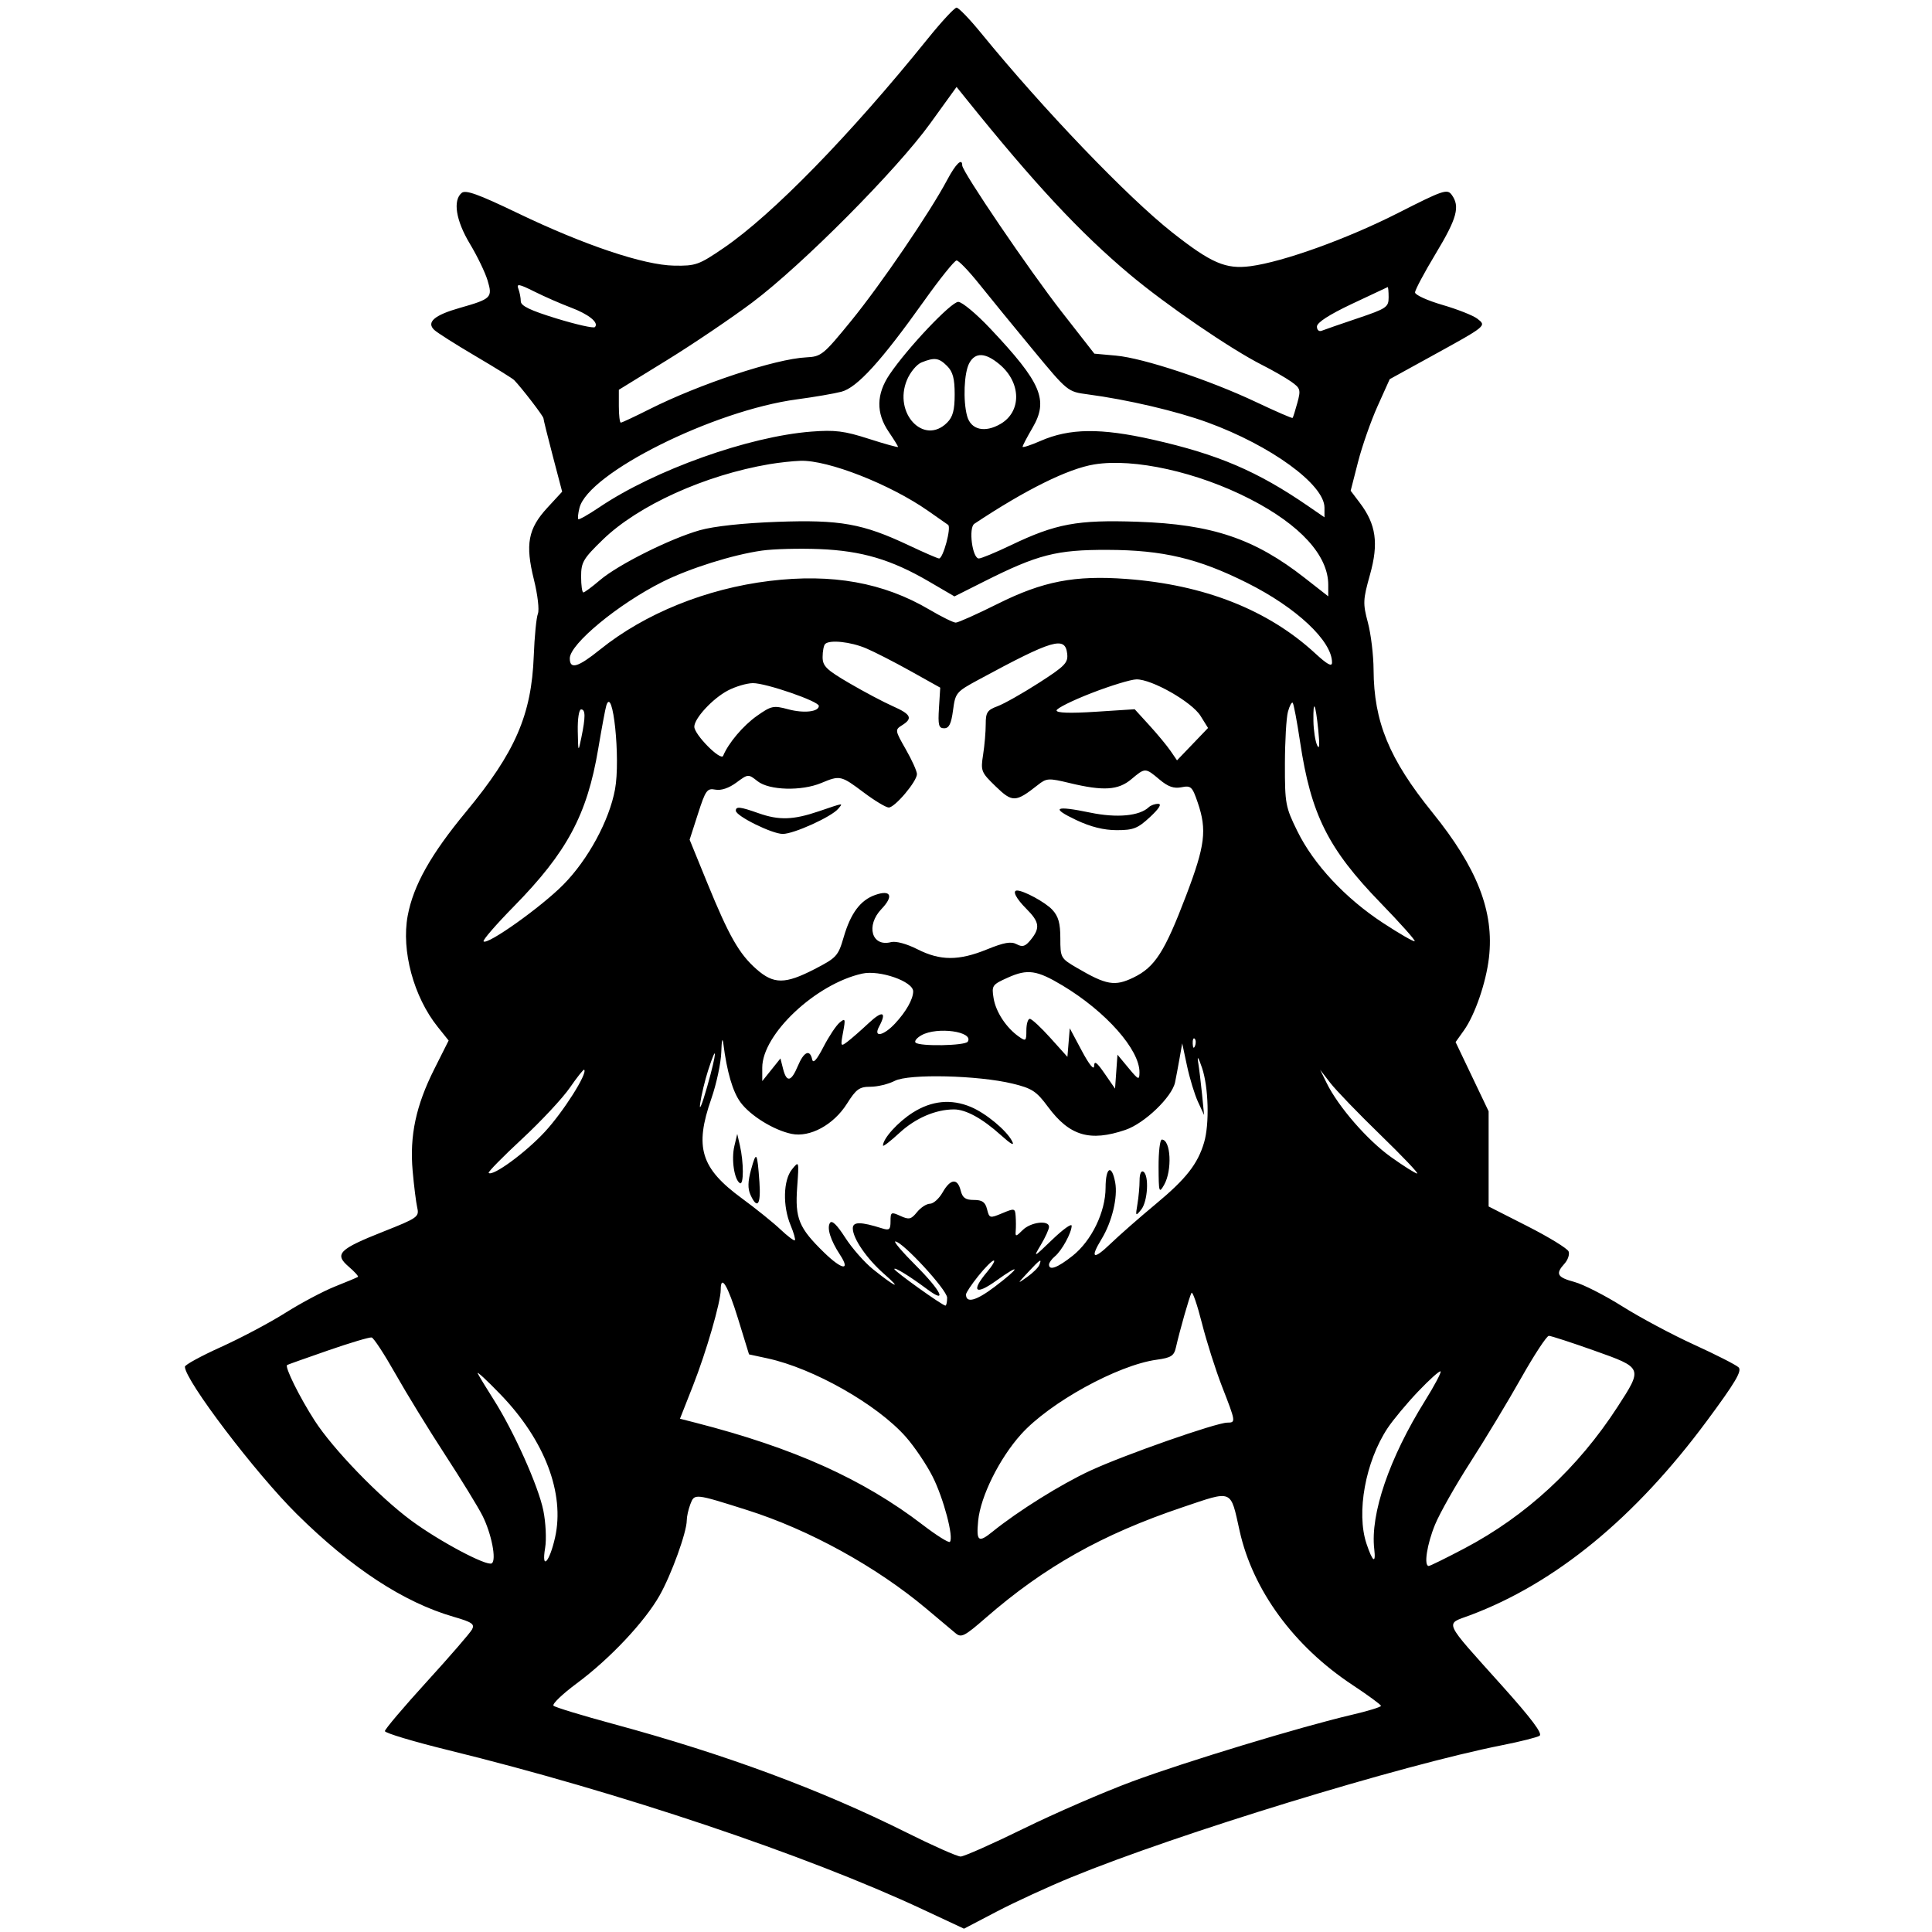 <svg xmlns="http://www.w3.org/2000/svg" width="512" height="512" viewBox="0 0 512 512" version="1.1">
	<path d="M 245.862 10.265 C 225.273 35.809, 204.708 56.891, 191.761 65.728 C 185.203 70.204, 184.389 70.494, 178.635 70.396 C 170.611 70.259, 154.807 64.949, 137.141 56.454 C 126.784 51.473, 123.400 50.253, 122.355 51.120 C 119.958 53.110, 120.821 58.461, 124.534 64.627 C 126.478 67.855, 128.585 72.219, 129.216 74.326 C 130.579 78.877, 130.242 79.208, 121.767 81.621 C 115.092 83.522, 112.933 85.402, 115.086 87.436 C 115.864 88.171, 120.775 91.287, 126 94.361 C 131.225 97.435, 135.837 100.299, 136.249 100.725 C 138.312 102.861, 144.002 110.272, 144.019 110.845 C 144.029 111.205, 145.149 115.731, 146.507 120.901 L 148.976 130.302 145.050 134.561 C 139.931 140.115, 139.161 144.240, 141.494 153.608 C 142.489 157.602, 142.957 161.631, 142.546 162.655 C 142.139 163.670, 141.646 168.706, 141.451 173.847 C 140.859 189.452, 136.544 199.379, 123.510 215.126 C 114.155 226.429, 109.543 234.644, 108.045 242.675 C 106.318 251.935, 109.617 264.159, 115.992 272.125 L 118.893 275.750 115.098 283.304 C 110.223 293.009, 108.530 300.957, 109.354 310.277 C 109.705 314.250, 110.254 318.648, 110.574 320.050 C 111.127 322.471, 110.673 322.792, 101.648 326.364 C 89.799 331.054, 88.525 332.335, 92.398 335.666 C 93.956 337.006, 95.066 338.229, 94.865 338.383 C 94.664 338.537, 91.944 339.679, 88.820 340.919 C 85.697 342.160, 79.769 345.304, 75.649 347.906 C 71.528 350.508, 63.846 354.585, 58.578 356.965 C 53.310 359.345, 49 361.698, 49 362.194 C 49 365.773, 67.723 390.423, 78.661 401.244 C 93.182 415.610, 106.976 424.644, 120.248 428.479 C 125.097 429.881, 125.854 430.403, 125.095 431.820 C 124.599 432.744, 119.200 438.978, 113.097 445.673 C 106.994 452.368, 102 458.258, 102 458.763 C 102 459.267, 109.622 461.552, 118.937 463.840 C 164.020 474.913, 213.668 491.580, 244.484 505.987 L 255.469 511.122 264.227 506.544 C 269.044 504.027, 277.928 499.943, 283.968 497.469 C 312.177 485.915, 371.267 467.807, 398.121 462.486 C 402.862 461.546, 407.307 460.428, 407.998 460.001 C 408.876 459.459, 405.887 455.470, 398.073 446.758 C 382.202 429.061, 382.888 430.560, 389.516 428.080 C 412.189 419.597, 433.289 402.287, 452.363 376.521 C 459.913 366.323, 461.706 363.288, 460.736 362.355 C 460.056 361.702, 454.775 359.013, 449 356.379 C 443.225 353.745, 434.675 349.182, 430 346.240 C 425.325 343.297, 419.587 340.371, 417.250 339.738 C 412.624 338.483, 412.147 337.600, 414.621 334.866 C 415.513 333.881, 415.997 332.434, 415.696 331.650 C 415.395 330.867, 410.503 327.864, 404.825 324.977 L 394.500 319.728 394.500 307.114 L 394.500 294.500 390.123 285.332 L 385.747 276.165 387.956 273.061 C 390.876 268.961, 393.816 260.430, 394.585 253.825 C 396.009 241.596, 391.512 230.040, 379.593 215.305 C 368.158 201.169, 364.084 191.284, 364.013 177.500 C 363.993 173.650, 363.316 168.025, 362.509 165 C 361.151 159.908, 361.193 158.964, 363.067 152.275 C 365.391 143.976, 364.682 138.968, 360.377 133.277 L 357.939 130.054 359.893 122.427 C 360.968 118.232, 363.297 111.578, 365.068 107.642 L 368.289 100.484 379.181 94.492 C 394.098 86.286, 393.987 86.377, 391.500 84.454 C 390.400 83.604, 386.238 81.960, 382.250 80.800 C 378.262 79.641, 375 78.154, 375 77.496 C 375 76.839, 377.475 72.195, 380.500 67.177 C 386.126 57.846, 386.975 54.715, 384.717 51.628 C 383.530 50.004, 382.469 50.364, 370.467 56.463 C 357.046 63.284, 340.123 69.384, 331.422 70.538 C 324.853 71.410, 321.024 69.761, 310.662 61.600 C 298.856 52.303, 276.476 28.964, 259.996 8.763 C 256.973 5.058, 254.050 2.027, 253.500 2.028 C 252.950 2.029, 249.513 5.736, 245.862 10.265 M 246.500 32.737 C 237.599 45.066, 212.559 70.259, 199.374 80.151 C 193.805 84.330, 183.567 91.247, 176.624 95.522 L 164 103.296 164 107.648 C 164 110.042, 164.236 112, 164.525 112 C 164.814 112, 168.197 110.415, 172.043 108.478 C 185.403 101.750, 205.500 95.100, 213.671 94.703 C 217.652 94.509, 218.194 94.068, 225.590 85 C 233.436 75.378, 246.465 56.254, 251.012 47.683 C 253.287 43.395, 255 41.743, 255 43.838 C 255 45.470, 272.790 71.658, 281.340 82.612 L 290.014 93.723 295.787 94.247 C 303.030 94.904, 320.584 100.730, 332.906 106.566 C 338.080 109.016, 342.420 110.904, 342.552 110.761 C 342.683 110.617, 343.250 108.817, 343.812 106.759 C 344.758 103.294, 344.637 102.879, 342.167 101.137 C 340.700 100.103, 337.250 98.122, 334.500 96.734 C 326.182 92.539, 309.047 80.822, 299.438 72.759 C 286.245 61.690, 274.139 48.700, 256 26.149 L 253.500 23.041 246.500 32.737 M 244.870 79.775 C 233.545 95.694, 227.155 102.715, 223 103.807 C 221.075 104.312, 215.779 105.222, 211.231 105.828 C 189.108 108.777, 155.884 125.356, 153.563 134.605 C 153.200 136.052, 153.062 137.395, 153.257 137.590 C 153.451 137.784, 155.981 136.347, 158.879 134.396 C 173.514 124.540, 198.401 115.664, 215 114.381 C 221.300 113.894, 223.740 114.200, 230.250 116.294 C 234.512 117.666, 238 118.630, 238 118.438 C 238 118.246, 236.875 116.431, 235.500 114.405 C 232.133 109.443, 232.215 104.464, 235.750 99.227 C 240.463 92.244, 252.053 80, 253.949 80 C 254.944 80, 258.751 83.173, 262.410 87.052 C 276.006 101.464, 277.939 106.015, 273.607 113.407 C 272.173 115.854, 271 118.098, 271 118.393 C 271 118.688, 273.137 117.993, 275.750 116.850 C 283.437 113.485, 291.684 113.388, 305.480 116.501 C 322.821 120.413, 333.224 124.866, 346.725 134.154 L 351 137.096 351 134.526 C 351 128.414, 336.810 118.075, 319.999 111.940 C 311.779 108.940, 298.818 105.907, 288.215 104.503 C 282.939 103.804, 282.916 103.785, 273.706 92.651 C 268.633 86.518, 262.236 78.689, 259.491 75.254 C 256.746 71.818, 254.050 69.017, 253.500 69.028 C 252.950 69.040, 249.066 73.876, 244.870 79.775 M 137.359 76.494 C 137.712 77.412, 138.005 78.914, 138.011 79.832 C 138.019 81.065, 140.498 82.259, 147.515 84.412 C 152.737 86.014, 157.296 87.038, 157.647 86.687 C 158.805 85.528, 156.044 83.288, 151.236 81.485 C 148.631 80.508, 144.299 78.610, 141.609 77.266 C 137.568 75.248, 136.830 75.114, 137.359 76.494 M 358.250 80.546 C 352.192 83.415, 349 85.485, 349 86.546 C 349 87.448, 349.555 87.940, 350.250 87.657 C 350.938 87.376, 355.212 85.896, 359.750 84.367 C 367.452 81.773, 368 81.402, 368 78.794 C 368 77.257, 367.887 76.037, 367.750 76.082 C 367.613 76.128, 363.337 78.136, 358.250 80.546 M 256.859 96.250 C 255.483 98.805, 255.184 106.156, 256.289 110.235 C 257.285 113.910, 260.973 114.784, 265.163 112.337 C 270.768 109.063, 270.648 101.406, 264.916 96.583 C 261.139 93.404, 258.451 93.293, 256.859 96.250 M 244.206 96.048 C 242.944 96.554, 241.212 98.641, 240.358 100.686 C 236.678 109.493, 244.835 118.165, 251 112 C 252.515 110.485, 253 108.667, 253 104.500 C 253 100.333, 252.515 98.515, 251 97 C 248.815 94.815, 247.675 94.655, 244.206 96.048 M 203.919 123.010 C 186.820 125.904, 169.135 133.916, 159.750 143.020 C 154.548 148.067, 154 148.998, 154 152.799 C 154 155.110, 154.266 157, 154.591 157 C 154.916 157, 156.893 155.537, 158.985 153.750 C 163.798 149.636, 177.673 142.705, 185.500 140.504 C 189.238 139.453, 196.972 138.619, 206.018 138.291 C 222.663 137.689, 228.641 138.759, 240.854 144.527 C 244.898 146.437, 248.501 148, 248.860 148 C 249.947 148, 252.172 139.729, 251.256 139.092 C 250.787 138.767, 248.401 137.097, 245.952 135.383 C 235.903 128.347, 219.428 121.883, 212.145 122.118 C 210.140 122.182, 206.439 122.584, 203.919 123.010 M 290 123.074 C 283.036 124.207, 271.817 129.760, 258.211 138.809 C 256.616 139.870, 257.673 148, 259.406 148 C 260.039 148, 263.830 146.431, 267.831 144.514 C 279.818 138.769, 285.481 137.719, 301.500 138.270 C 321.207 138.947, 332.425 142.718, 345.750 153.144 L 352 158.034 352 154.985 C 352 147.218, 344.612 139.111, 331.287 132.255 C 317.399 125.110, 300.534 121.359, 290 123.074 M 201.925 145.913 C 194.199 147.002, 182.718 150.613, 175.535 154.212 C 163.854 160.065, 151 170.681, 151 174.476 C 151 177.496, 153.155 176.867, 159.035 172.128 C 170.877 162.587, 187.177 155.990, 203.953 153.952 C 220.529 151.937, 234.144 154.384, 246.322 161.567 C 249.524 163.455, 252.657 165, 253.285 165 C 253.913 165, 258.943 162.747, 264.464 159.992 C 276.399 154.037, 284.818 152.413, 298.500 153.425 C 319.127 154.952, 336.026 161.609, 348.529 173.133 C 351.741 176.095, 353 176.783, 353 175.578 C 353 169.860, 343.585 161.026, 330.513 154.478 C 317.545 147.982, 308.175 145.765, 293.500 145.721 C 279.994 145.680, 275.011 146.956, 260.838 154.081 L 252.939 158.053 246.191 154.112 C 236.216 148.286, 228.380 145.967, 217.137 145.514 C 211.837 145.301, 204.991 145.480, 201.925 145.913 M 218.667 170.667 C 218.300 171.033, 218 172.588, 218 174.123 C 218 176.523, 218.987 177.488, 225.086 181.050 C 228.983 183.326, 234.158 186.067, 236.586 187.141 C 241.452 189.293, 241.977 190.373, 239.047 192.203 C 237.146 193.390, 237.173 193.558, 240.047 198.583 C 241.671 201.421, 243 204.374, 243 205.144 C 243 207.075, 237.157 214, 235.528 214 C 234.798 214, 231.805 212.200, 228.877 210 C 222.873 205.488, 222.609 205.430, 217.654 207.500 C 212.402 209.695, 203.856 209.461, 200.777 207.039 C 198.286 205.080, 198.280 205.080, 195.137 207.399 C 193.153 208.863, 191.101 209.551, 189.585 209.261 C 187.386 208.841, 186.990 209.390, 184.969 215.665 L 182.758 222.529 187.447 234.015 C 193.208 248.123, 195.889 252.817, 200.497 256.863 C 205.053 260.863, 208.061 260.855, 215.884 256.821 C 221.695 253.823, 222.136 253.340, 223.575 248.391 C 225.434 241.997, 228.020 238.537, 231.972 237.160 C 236.108 235.718, 236.879 237.473, 233.609 240.886 C 229.377 245.304, 231.020 251.013, 236.138 249.674 C 237.411 249.341, 240.255 250.109, 243.111 251.556 C 249.187 254.635, 254.073 254.646, 261.573 251.595 C 266.093 249.755, 267.942 249.434, 269.425 250.228 C 270.984 251.062, 271.724 250.825, 273.183 249.022 C 275.702 245.912, 275.471 244.317, 272 240.846 C 269.261 238.107, 268.188 236, 269.532 236 C 271.295 236, 277.043 239.130, 278.858 241.078 C 280.485 242.825, 281 244.643, 281 248.646 C 281 253.801, 281.094 253.971, 285.319 256.447 C 293.212 261.073, 295.426 261.456, 300.381 259.058 C 306.068 256.305, 308.640 252.295, 314.356 237.273 C 319.372 224.088, 319.887 219.960, 317.420 212.719 C 315.966 208.453, 315.621 208.126, 313.102 208.630 C 311.086 209.033, 309.553 208.495, 307.288 206.589 C 303.517 203.416, 303.483 203.415, 299.818 206.500 C 296.345 209.422, 292.410 209.669, 283.500 207.525 C 277.837 206.161, 277.360 206.191, 275 208.054 C 269.165 212.662, 268.295 212.691, 263.886 208.424 C 259.996 204.659, 259.860 204.318, 260.534 200 C 260.920 197.525, 261.232 193.885, 261.228 191.911 C 261.221 188.799, 261.637 188.168, 264.360 187.156 C 266.087 186.515, 271.016 183.730, 275.314 180.968 C 282.257 176.505, 283.093 175.642, 282.814 173.223 C 282.271 168.517, 279.072 169.458, 259.349 180.119 C 253.386 183.342, 253.180 183.589, 252.565 188.222 C 252.087 191.822, 251.508 193, 250.216 193.001 C 248.766 193.003, 248.552 192.169, 248.836 187.619 L 249.171 182.235 241.348 177.867 C 237.045 175.465, 231.719 172.738, 229.512 171.806 C 225.391 170.066, 219.850 169.484, 218.667 170.667 M 289.250 183.675 C 284.163 185.649, 280 187.722, 280 188.280 C 280 188.944, 283.577 189.063, 290.352 188.625 L 300.705 187.956 304.602 192.228 C 306.746 194.578, 309.269 197.625, 310.209 199 L 311.918 201.500 316.032 197.210 L 320.146 192.921 318.148 189.710 C 315.849 186.018, 305.238 179.978, 301.163 180.042 C 299.698 180.066, 294.337 181.700, 289.250 183.675 M 192.871 183.006 C 188.844 185.134, 184 190.368, 184 192.591 C 184 194.677, 191.038 201.774, 191.642 200.298 C 193.023 196.926, 196.971 192.264, 200.610 189.707 C 204.415 187.032, 204.972 186.915, 208.894 187.971 C 213.024 189.084, 217 188.640, 217 187.067 C 217 185.842, 202.894 180.984, 199.500 181.039 C 197.850 181.066, 194.867 181.951, 192.871 183.006 M 160.671 187 C 160.416 187.825, 159.452 192.993, 158.528 198.484 C 155.596 215.909, 150.257 225.873, 136.167 240.219 C 131.457 245.014, 127.850 249.183, 128.151 249.484 C 129.179 250.512, 143.493 240.322, 149.313 234.419 C 155.863 227.776, 161.453 217.465, 162.984 209.202 C 164.478 201.141, 162.416 181.351, 160.671 187 M 341.315 188.632 C 340.884 190.209, 340.525 196.458, 340.516 202.518 C 340.501 212.992, 340.664 213.868, 343.824 220.290 C 348.146 229.075, 356.515 238.040, 366.500 244.583 C 370.900 247.466, 374.684 249.643, 374.909 249.420 C 375.134 249.198, 371.055 244.623, 365.846 239.255 C 351.958 224.943, 347.415 215.852, 344.537 196.612 C 343.723 191.174, 342.841 186.508, 342.577 186.244 C 342.313 185.980, 341.745 187.055, 341.315 188.632 M 348.070 191.083 C 348.109 193.512, 348.551 196.400, 349.054 197.500 C 349.656 198.820, 349.760 197.459, 349.358 193.500 C 348.623 186.248, 347.974 185.030, 348.070 191.083 M 153.115 193.750 C 153.229 199.439, 153.239 199.457, 154.057 195.500 C 155.193 190.012, 155.177 188, 154 188 C 153.436 188, 153.050 190.507, 153.115 193.750 M 217 215 C 210.193 217.312, 206.465 217.428, 201 215.500 C 196.134 213.783, 195 213.659, 195 214.841 C 195 216.252, 204.596 221, 207.448 221 C 210.371 221, 220.376 216.457, 222.143 214.328 C 223.464 212.736, 223.792 212.693, 217 215 M 304.450 213.907 C 301.991 216.255, 295.999 216.814, 288.947 215.355 C 279.537 213.407, 278.310 214.055, 285.218 217.323 C 289.039 219.131, 292.524 220, 295.953 220 C 300.363 220, 301.519 219.544, 304.765 216.527 C 307.164 214.297, 307.945 213.044, 306.950 213.027 C 306.097 213.012, 304.972 213.408, 304.450 213.907 M 228.500 258.014 C 216.191 260.730, 201.993 274.091, 202.005 282.946 L 202.010 286.500 204.418 283.500 L 206.826 280.500 207.521 283.250 C 208.456 286.946, 209.676 286.712, 211.436 282.500 C 213.020 278.708, 214.629 277.966, 215.232 280.750 C 215.492 281.951, 216.433 280.911, 218.228 277.437 C 219.667 274.653, 221.590 271.755, 222.503 270.998 C 224.017 269.741, 224.097 269.965, 223.424 273.560 C 222.720 277.321, 222.773 277.434, 224.593 276.054 C 225.642 275.259, 228.188 273.030, 230.250 271.101 C 233.890 267.697, 235.077 268.119, 232.965 272.066 C 231.360 275.065, 234.132 274.529, 237.191 271.250 C 240.118 268.112, 242 264.776, 242 262.726 C 242 260.092, 233.124 256.993, 228.500 258.014 M 267.121 259.063 C 262.929 260.943, 262.767 261.177, 263.311 264.529 C 263.903 268.177, 266.673 272.382, 270.037 274.738 C 271.859 276.015, 272 275.895, 272 273.057 C 272 271.376, 272.408 270, 272.907 270 C 273.406 270, 275.853 272.267, 278.345 275.038 L 282.875 280.077 283.187 276.288 L 283.500 272.500 286.702 278.500 C 288.633 282.119, 289.923 283.713, 289.952 282.518 C 289.989 280.999, 290.642 281.466, 292.750 284.518 L 295.500 288.500 295.820 284 L 296.141 279.500 299.044 283 C 301.725 286.234, 301.948 286.326, 301.973 284.210 C 302.044 278.193, 293.089 268.076, 281.576 261.165 C 274.788 257.090, 272.318 256.731, 267.121 259.063 M 244.219 274.337 C 242.964 275.034, 242.251 275.918, 242.635 276.302 C 243.692 277.358, 255.797 277.138, 256.469 276.050 C 258.120 273.378, 248.396 272.018, 244.219 274.337 M 191.150 278.769 C 191.067 281.667, 189.875 287.258, 188.500 291.193 C 184.003 304.064, 185.696 309.584, 196.588 317.564 C 200.293 320.279, 204.887 323.977, 206.796 325.783 C 208.705 327.589, 210.438 328.896, 210.646 328.687 C 210.855 328.478, 210.345 326.677, 209.513 324.686 C 207.392 319.609, 207.563 312.761, 209.882 309.898 C 211.758 307.581, 211.762 307.595, 211.261 314.602 C 210.665 322.921, 211.689 325.406, 218.399 331.938 C 223.158 336.569, 225.470 336.892, 222.608 332.525 C 220.110 328.712, 219.086 325.479, 219.940 324.098 C 220.451 323.270, 221.786 324.550, 223.981 327.970 C 225.784 330.779, 229.113 334.566, 231.379 336.384 C 237.282 341.119, 239.258 341.955, 234.321 337.628 C 229.691 333.571, 226 328.199, 226 325.518 C 226 323.732, 228.078 323.733, 233.750 325.523 C 235.688 326.135, 236 325.873, 236 323.638 C 236 321.202, 236.160 321.116, 238.617 322.235 C 240.913 323.281, 241.456 323.155, 243.028 321.214 C 244.014 319.996, 245.557 319, 246.457 319 C 247.357 319, 248.860 317.653, 249.797 316.006 C 251.875 312.354, 253.750 312.156, 254.589 315.500 C 255.076 317.441, 255.859 318, 258.089 318 C 260.310 318, 261.103 318.560, 261.582 320.471 C 262.183 322.866, 262.307 322.898, 265.601 321.522 C 268.857 320.162, 269.007 320.195, 269.158 322.301 C 269.246 323.510, 269.252 325.281, 269.173 326.236 C 269.044 327.784, 269.243 327.757, 271.014 325.986 C 273.144 323.856, 278 323.262, 278 325.132 C 278 325.755, 277.030 327.892, 275.844 329.882 C 273.754 333.389, 273.846 333.348, 278.844 328.538 C 281.680 325.808, 284 324.143, 284 324.837 C 284 326.661, 281.393 331.429, 279.566 332.945 C 278.705 333.660, 278 334.640, 278 335.122 C 278 336.807, 280.242 335.976, 284.240 332.810 C 289.278 328.820, 292.977 321.185, 292.990 314.750 C 293.001 309.288, 294.609 308.399, 295.536 313.341 C 296.269 317.247, 294.696 323.811, 291.946 328.320 C 288.787 333.502, 289.711 334.015, 294.280 329.618 C 296.633 327.353, 302.049 322.602, 306.315 319.060 C 314.308 312.424, 317.406 308.478, 319.093 302.785 C 320.544 297.891, 320.277 288.102, 318.553 283 C 317.612 280.213, 317.219 279.642, 317.521 281.500 C 317.790 283.150, 318.255 286.975, 318.555 290 L 319.100 295.500 317.480 292 C 316.590 290.075, 315.284 285.800, 314.579 282.500 L 313.297 276.500 312.591 280.500 C 312.202 282.700, 311.670 285.539, 311.408 286.809 C 310.603 290.714, 303.321 297.702, 298.263 299.426 C 288.843 302.636, 283.438 301.033, 277.741 293.341 C 274.658 289.180, 273.520 288.431, 268.366 287.178 C 259.236 284.956, 240.825 284.522, 237.115 286.441 C 235.456 287.298, 232.567 288, 230.695 288 C 227.746 288, 226.908 288.605, 224.439 292.511 C 220.908 298.097, 214.642 301.502, 209.764 300.484 C 205.050 299.502, 198.851 295.672, 196.247 292.135 C 194.175 289.319, 192.647 284.087, 191.682 276.500 C 191.462 274.775, 191.236 275.740, 191.150 278.769 M 316.079 276.583 C 316.127 277.748, 316.364 277.985, 316.683 277.188 C 316.972 276.466, 316.936 275.603, 316.604 275.271 C 316.272 274.939, 316.036 275.529, 316.079 276.583 M 187.651 283.685 C 186.797 286.333, 185.849 290.300, 185.544 292.500 C 185.240 294.700, 186.076 292.675, 187.403 288 C 190.012 278.811, 190.182 275.837, 187.651 283.685 M 151.037 288.221 C 149.133 290.991, 143.415 297.119, 138.331 301.839 C 133.247 306.559, 129.273 310.606, 129.499 310.832 C 130.535 311.868, 139.245 305.503, 144.376 299.960 C 149.277 294.667, 155.773 284.422, 154.817 283.493 C 154.643 283.323, 152.942 285.451, 151.037 288.221 M 351.570 287 C 354.656 293.287, 362.366 302.160, 368.622 306.625 C 371.995 309.031, 375.122 311, 375.571 311 C 376.021 311, 371.635 306.387, 365.824 300.750 C 360.013 295.113, 354.042 288.925, 352.555 287 L 349.852 283.500 351.570 287 M 241.917 294.838 C 237.954 297.351, 234 301.723, 234 303.592 C 234 303.957, 235.978 302.432, 238.395 300.203 C 242.622 296.308, 247.945 294.017, 252.800 294.006 C 255.941 293.998, 260.326 296.399, 265.221 300.807 C 267.995 303.304, 268.954 303.807, 268.184 302.358 C 266.655 299.483, 261.240 295.007, 257.282 293.348 C 252.079 291.168, 246.914 291.669, 241.917 294.838 M 194.608 303.750 C 193.780 307.260, 194.584 312.625, 196.077 313.548 C 197.122 314.194, 197.118 308.032, 196.069 303.500 L 195.375 300.500 194.608 303.750 M 307.035 309.250 C 307.069 316.042, 307.161 316.342, 308.500 314 C 310.698 310.155, 310.286 302, 307.893 302 C 307.402 302, 307.016 305.262, 307.035 309.250 M 199.052 309.918 C 198.171 313.110, 198.127 314.984, 198.895 316.668 C 200.710 320.653, 201.682 319.247, 201.256 313.250 C 200.689 305.254, 200.442 304.881, 199.052 309.918 M 302 312.816 C 302 314.430, 301.743 317.269, 301.428 319.125 C 300.887 322.320, 300.941 322.396, 302.428 320.559 C 304.171 318.406, 304.566 311.468, 303 310.500 C 302.420 310.142, 302 311.115, 302 312.816 M 242.667 335.333 C 249.432 342.099, 251.199 345.739, 245.750 341.683 C 241.003 338.150, 237 335.691, 237 336.308 C 237 336.870, 249.761 346, 250.548 346 C 250.797 346, 251 345.058, 251 343.907 C 251 341.849, 239.157 329, 237.259 329 C 236.750 329, 239.183 331.850, 242.667 335.333 M 259.250 338.160 C 257.462 340.391, 256 342.591, 256 343.049 C 256 345.446, 258.659 344.743, 263.545 341.054 C 270.384 335.891, 270.753 334.553, 264 339.405 C 258.442 343.397, 257.244 342.241, 261.589 337.077 C 263.013 335.385, 263.800 334.023, 263.339 334.052 C 262.878 334.080, 261.038 335.929, 259.250 338.160 M 272.437 337.163 C 269.505 340.320, 269.504 340.322, 272.208 338.413 C 273.697 337.361, 275.145 335.938, 275.426 335.250 C 276.202 333.352, 275.645 333.709, 272.437 337.163 M 191 341.812 C 191 345.044, 187.168 358.283, 183.642 367.238 L 180.200 375.977 184.350 377.042 C 210.403 383.729, 228.684 391.951, 244.572 404.129 C 248.194 406.905, 251.411 408.922, 251.721 408.612 C 252.818 407.515, 250.053 397.049, 247.151 391.313 C 245.534 388.116, 242.344 383.385, 240.063 380.799 C 232.484 372.207, 215.595 362.621, 203.384 359.980 L 198.500 358.924 195.589 349.462 C 192.883 340.666, 191 337.527, 191 341.812 M 315.756 342.629 C 315.230 343.525, 312.678 352.472, 311.624 357.112 C 311.123 359.321, 310.339 359.819, 306.538 360.340 C 296.228 361.753, 278.160 371.691, 270.586 380.115 C 264.841 386.505, 259.843 396.583, 259.224 403.024 C 258.698 408.498, 259.278 408.944, 263 405.934 C 269.784 400.447, 281.196 393.317, 288.910 389.747 C 297.975 385.552, 322.281 377.035, 325.250 377.013 C 327.538 376.996, 327.517 376.851, 323.875 367.500 C 322.162 363.100, 319.749 355.508, 318.514 350.629 C 317.279 345.749, 316.038 342.149, 315.756 342.629 M 87 357.862 C 81.225 359.863, 76.317 361.608, 76.094 361.740 C 75.373 362.165, 79.390 370.282, 83.386 376.477 C 88.269 384.044, 100.495 396.690, 109 402.971 C 116.440 408.465, 128.977 415.132, 130.314 414.306 C 131.635 413.489, 130.265 406.448, 127.853 401.658 C 126.701 399.371, 122.239 392.100, 117.938 385.500 C 113.636 378.900, 107.723 369.261, 104.799 364.080 C 101.874 358.899, 99.035 354.562, 98.491 354.442 C 97.946 354.322, 92.775 355.861, 87 357.862 M 403.086 365.250 C 399.598 371.438, 393.559 381.450, 389.666 387.500 C 385.773 393.550, 381.566 400.975, 380.318 404 C 378.159 409.229, 377.274 415, 378.629 415 C 378.975 415, 383.251 412.895, 388.132 410.322 C 404.462 401.711, 418.166 389.037, 428.672 372.828 C 435.388 362.465, 435.406 362.508, 422.500 357.925 C 416.450 355.776, 411.034 354.014, 410.464 354.009 C 409.894 354.004, 406.574 359.063, 403.086 365.250 M 126.621 364 C 127.042 364.825, 128.945 367.951, 130.850 370.947 C 136.183 379.334, 142.689 393.866, 143.989 400.295 C 144.633 403.482, 144.850 407.927, 144.471 410.172 C 143.429 416.337, 145.619 414.063, 147.101 407.441 C 149.714 395.762, 144.365 381.703, 132.706 369.606 C 128.939 365.698, 126.201 363.175, 126.621 364 M 375.834 368.743 C 372.817 371.909, 369.160 376.301, 367.706 378.501 C 361.850 387.369, 359.389 400.884, 362.136 409.101 C 363.756 413.945, 364.665 414.573, 364.192 410.522 C 363.106 401.220, 368.179 386.403, 377.653 371.203 C 380.162 367.176, 382.014 363.680, 381.767 363.434 C 381.520 363.187, 378.850 365.576, 375.834 368.743 M 182.945 398.644 C 182.425 400.012, 182 401.927, 182 402.900 C 182 406.042, 177.907 417.349, 174.775 422.858 C 170.793 429.865, 161.568 439.648, 152.854 446.108 C 149.018 448.952, 146.244 451.621, 146.690 452.038 C 147.135 452.455, 154.320 454.644, 162.656 456.901 C 192.178 464.896, 217.394 474.238, 240.236 485.642 C 247.240 489.139, 253.693 492, 254.575 492 C 255.457 492, 263.001 488.654, 271.340 484.564 C 279.678 480.475, 292.602 474.868, 300.060 472.106 C 314.185 466.874, 344.875 457.557, 358.250 454.440 C 362.512 453.447, 365.987 452.379, 365.970 452.067 C 365.954 451.755, 362.537 449.250, 358.376 446.500 C 342.894 436.266, 332.005 421.398, 328.520 405.733 C 326.029 394.539, 326.877 394.890, 313.356 399.448 C 292.058 406.626, 276.745 415.235, 261.211 428.762 C 255.565 433.677, 254.746 434.091, 253.211 432.800 C 252.270 432.009, 248.800 429.095, 245.500 426.324 C 232.212 415.170, 214.425 405.380, 198 400.182 C 184.008 395.754, 184.043 395.757, 182.945 398.644" stroke="none" fill="black" fill-rule="evenodd"/>
</svg>